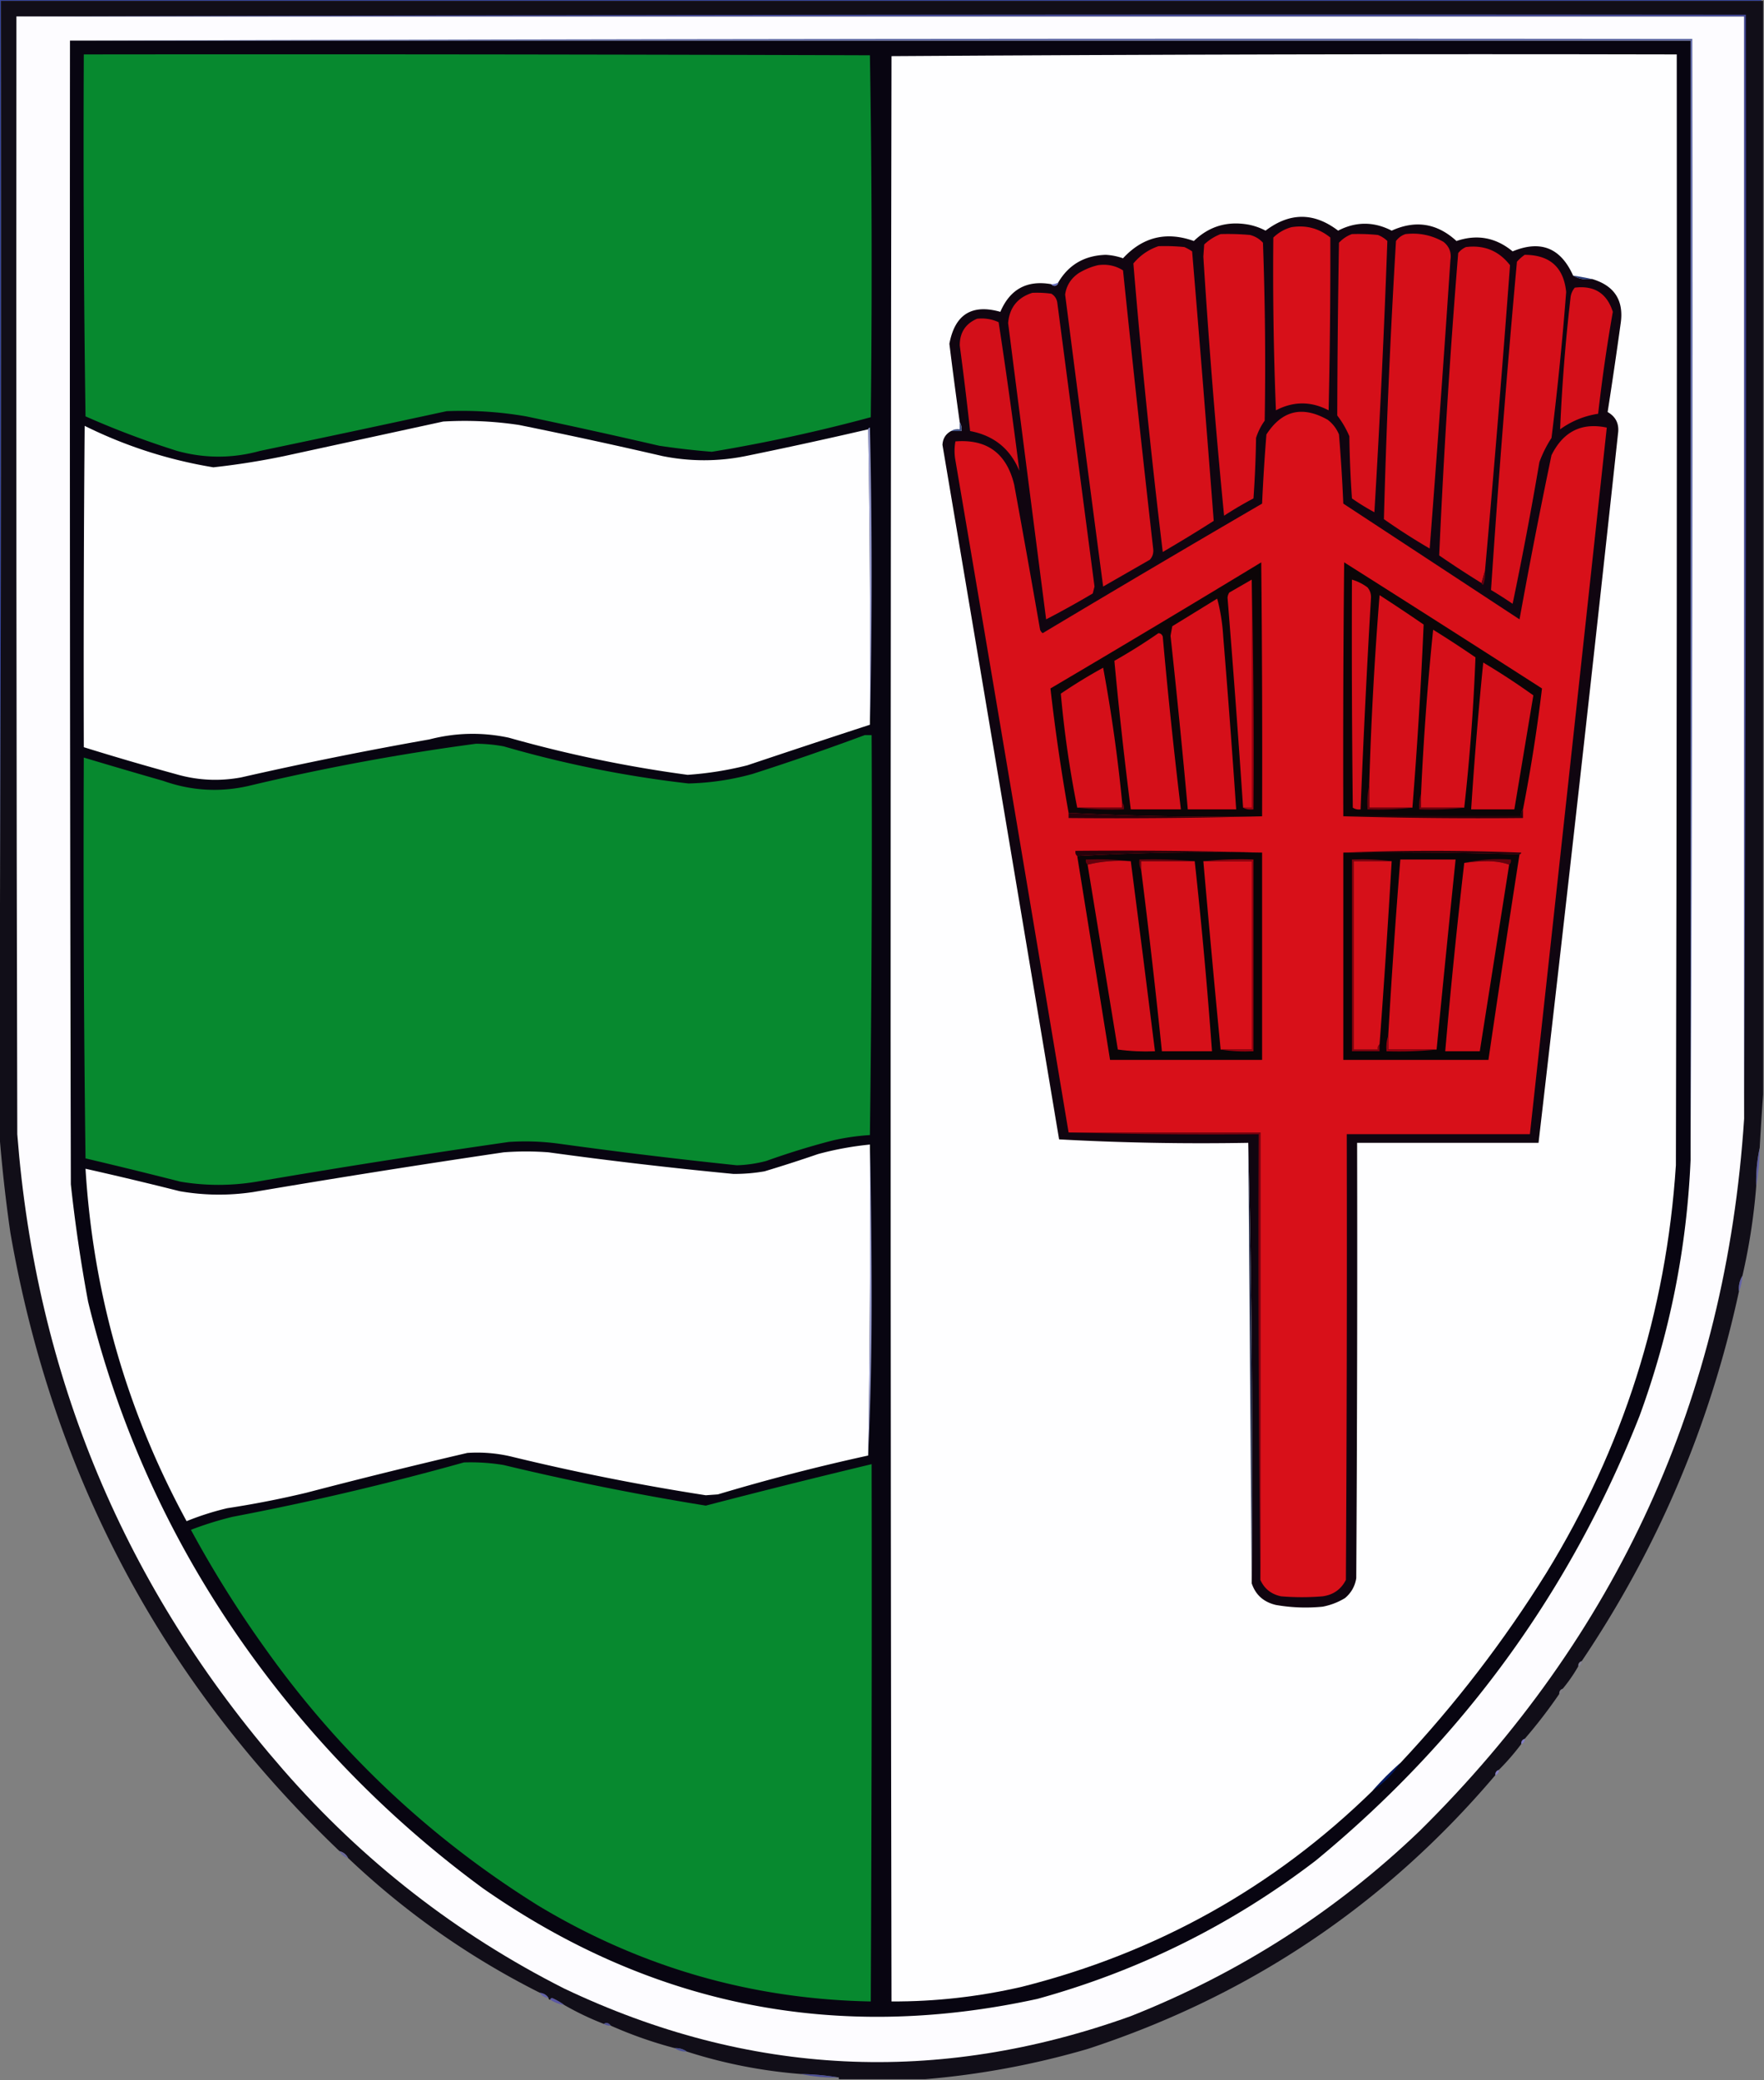<svg xmlns="http://www.w3.org/2000/svg" width="1021" height="1204" style="shape-rendering:geometricPrecision;text-rendering:geometricPrecision;image-rendering:optimizeQuality;fill-rule:evenodd;clip-rule:evenodd"><rect width="100%" height="100%" fill="#808080" stroke="none"/><path style="opacity:.576" fill="#011dbb" d="M-.5-.5h1020v1H.5c.333 216.167 0 432.167-1 648V-.5z"/><path style="opacity:1" fill="#110e18" d="M1019.5.5h1v633c-.74 10.191-1.4 20.524-2 31-1.52 7.111-2.19 14.444-2 22a352.861 352.861 0 0 1-8 52c-1.62 2.671-2.28 5.671-2 9-16.711 77.389-47.044 148.722-91 214-1.406.473-2.073 1.473-2 3a90.081 90.081 0 0 1-9 13c-1.406.473-2.073 1.473-2 3a290.185 290.185 0 0 1-20 26c-1.406.47-2.073 1.47-2 3a139.918 139.918 0 0 1-13 15c-1.406.47-2.073 1.47-2 3-63.572 74.98-142.239 127.81-236 158.5-30.882 9.01-62.216 14.84-94 17.5h-50v-1c-7.139-1.21-14.472-1.87-22-2-22.617-1.79-44.617-6.12-66-13-2.015-1.42-4.348-2.09-7-2a242.82 242.82 0 0 1-37-13c-1.205-1.64-2.538-1.97-4-1a166.212 166.212 0 0 1-23-11c-2.108-1.56-4.441-2.89-7-4-.607.12-.94.46-1 1-.667 0-1-.33-1-1-1.159-1.75-2.826-2.75-5-3-40.882-20.56-77.882-46.56-111-78-1.085-2.09-2.751-3.42-5-4C94.003 973.536 30.503 854.203 6 713.5a889.473 889.473 0 0 1-6.5-59v-6C.5 432.667.833 216.667.5.5h1019z"/><path style="opacity:1" fill="#fdfcff" d="M9.5 9.5h1000v638c-10.589 161.745-73.255 299.245-188 412.5-48.536 46.46-104.202 82.12-167 107-111.785 40.18-221.118 34.85-328-16-62.164-31.45-116.331-73.62-162.5-126.5-91.782-105.243-143.115-227.91-154-368-.5-215.666-.667-431.333-.5-647z"/><path style="opacity:.671" fill="#5a62cd" d="M9.5 9.5c333.5-1 667.166-1.333 1001-1 .33 213.167 0 426.167-1 639V9.5H9.5z"/><path style="opacity:1" fill="#080511" d="M40.5 23.5h938v648c-2.191 50.87-12.024 100.204-29.5 148-40.004 101.692-102.504 187.53-187.5 257.5-48.496 37.08-102.163 63.75-161 80-116.416 25.45-223.416 4.12-321-64-55.276-40.61-102.443-89.11-141.5-145.5-40.953-59.244-69.953-123.911-87-194a898.506 898.506 0 0 1-10-68c-.5-220.666-.667-441.333-.5-662z"/><path style="opacity:.765" fill="#33408b" d="M40.5 23.5c312.833-1 625.833-1.333 939-1 .333 216.501 0 432.834-1 649v-648h-938z"/><path style="opacity:1" fill="#07892f" d="M48.5 31.5c151.667-.167 303.334 0 455 .5a7328.9 7328.9 0 0 1 .5 209.5 941.347 941.347 0 0 1-92 20 438.97 438.97 0 0 1-30.5-3.5 3967.056 3967.056 0 0 0-77-17 217.786 217.786 0 0 0-46-3 15510.918 15510.918 0 0 1-108 23c-16.041 4.422-32.041 4.422-48 0a506.654 506.654 0 0 1-53-20 10999.215 10999.215 0 0 1-1-209.5z"/><path style="opacity:1" fill="#fefeff" d="M810.5 1020.5c-5.667 5-11 10.33-16 16-57.146 55.92-124.813 93.76-203 113.5-24.961 5.77-50.128 8.6-75.5 8.5-.667-375.333-.667-750.667 0-1126 151.43-1 302.93-1.332 454.5-1 .167 214.334 0 428.667-.5 643-5.536 84.939-30.536 163.606-75 236-24.542 39.401-52.709 76.067-84.5 110z"/><path style="opacity:1" fill="#100510" d="M910.5 159.5c3.184 1.914 6.851 2.58 11 2 13.054 3.885 18.554 12.551 16.5 26a3136.195 3136.195 0 0 1-7.5 51c4.791 2.751 6.791 6.918 6 12.5a51522.88 51522.88 0 0 1-46 410.5h-105c.167 84.001 0 168.001-.5 252-.742 4.651-2.908 8.484-6.5 11.5-3.997 2.445-8.331 4.112-13 5-9.062.881-18.062.548-27-1-7.11-1.679-11.777-5.846-14-12.5a8130.36 8130.36 0 0 0-2-255c-36.721.656-73.221-.01-109.5-2a252168.733 252168.733 0 0 0-67.5-402c.204-3.652 1.871-6.318 5-8h6c.284-1.915-.049-3.581-1-5a2790.196 2790.196 0 0 1-6-45.5c3.182-17 13.015-23.166 29.5-18.5 5.607-13.145 15.44-18.479 29.5-16 .417.624 1.084.957 2 1 1.213-.247 1.88-.914 2-2 6.041-10.284 15.208-15.617 27.5-16 3.428.19 6.761.857 10 2 11.42-12.352 25.087-15.686 41-10 8.774-8.49 19.274-11.657 31.5-9.5a35.68 35.68 0 0 1 10 3.5c14.038-10.65 28.038-10.65 42 0 10.296-5.328 20.63-5.328 31 0 13.836-6.277 26.336-4.277 37.5 6 11.926-4.039 22.759-2.039 32.5 6 16.183-6.702 27.849-2.035 35 14z"/><path style="opacity:1" fill="#d71019" d="M747.5 131.5c8.44-1.346 15.94.654 22.5 6 .075 33.333-.258 66.666-1 100-10.162-5.309-20.328-5.309-30.5 0a1994.285 1994.285 0 0 1-1.5-100c3.069-2.946 6.569-4.946 10.5-6z"/><path style="opacity:1" fill="#d60f19" d="M706.5 135.5c5.676-.166 11.343.001 17 .5 2.97.763 5.47 2.263 7.5 4.5a1943.511 1943.511 0 0 1 1 103 35.145 35.145 0 0 0-5 10 613.783 613.783 0 0 1-1.5 35 215.783 215.783 0 0 0-17 10 4264.099 4264.099 0 0 1-12-150l.5-7c2.843-2.663 6.009-4.663 9.5-6z"/><path style="opacity:1" fill="#d50f19" d="M782.5 135.5a112.97 112.97 0 0 1 15 .5 15.83 15.83 0 0 1 5.5 3.5 6507.55 6507.55 0 0 1-7.5 157 129.073 129.073 0 0 1-13-8 649.326 649.326 0 0 1-1.5-36 54.103 54.103 0 0 0-7-12c.087-33.329.42-66.663 1-100 2.17-2.323 4.67-3.99 7.5-5zM813.5 135.5c7.84-.904 15.173.596 22 4.5 3.357 2.693 4.691 6.193 4 10.5-3.71 55.689-7.71 111.356-12 167a365.503 365.503 0 0 1-26.5-17 4816.234 4816.234 0 0 1 7-161c1.5-1.969 3.333-3.302 5.5-4z"/><path style="opacity:1" fill="#d61019" d="M670.5 142.5a112.97 112.97 0 0 1 15 .5 29.517 29.517 0 0 1 4.5 2.5 22839.826 22839.826 0 0 1 12.5 156 838.109 838.109 0 0 1-29.5 18 4468.332 4468.332 0 0 1-17-167c3.936-4.712 8.77-8.045 14.5-10z"/><path style="opacity:1" fill="#d50f19" d="m859.5 330.5-2 7a569.695 569.695 0 0 1-24.5-16 4815.043 4815.043 0 0 1 11-175 11.532 11.532 0 0 1 4.5-3.5c10.545-1.307 19.045 2.193 25.5 10.5a11518.27 11518.27 0 0 1-14.5 177zM882.5 147.5c14.552.059 22.552 7.226 24 21.5a1810.516 1810.516 0 0 1-8.5 84.5 68.669 68.669 0 0 0-7 14 2222.51 2222.51 0 0 1-15.5 82 244.107 244.107 0 0 0-12.5-8 7808.585 7808.585 0 0 1 15-190c1.397-1.57 2.897-2.904 4.5-4z"/><path style="opacity:1" fill="#d61019" d="M635.5 153.5c5.308-.757 10.141.243 14.5 3A16859.439 16859.439 0 0 0 667.5 318c.195 2.352-.472 4.352-2 6l-27 15.5a40179.442 40179.442 0 0 1-22-169c.757-5.282 3.423-9.448 8-12.5 3.553-2.121 7.22-3.621 11-4.5z"/><path style="opacity:.855" fill="#00175e" d="M910.5 159.5a255.81 255.81 0 0 1 11 2c-4.149.58-7.816-.086-11-2z"/><path style="opacity:.667" fill="#1b279f" d="M612.5 163.5c-.12 1.086-.787 1.753-2 2-.916-.043-1.583-.376-2-1 1.459.067 2.792-.266 4-1z"/><path style="opacity:1" fill="#d40f19" d="M911.5 166.5c11.268-1.373 18.602 3.294 22 14a966.435 966.435 0 0 0-8.5 59c-8.079 1.247-15.413 4.247-22 9a1042.042 1042.042 0 0 1 6-76c.236-2.345 1.07-4.345 2.5-6z"/><path style="opacity:1" fill="#d50f19" d="M597.5 169.5a60.931 60.931 0 0 1 11 .5c2.041 1.242 3.207 3.075 3.5 5.5l21.5 164-1 4a547.044 547.044 0 0 1-27 15 134694.058 134694.058 0 0 1-22-171.5c.785-8.95 5.452-14.784 14-17.5z"/><path style="opacity:1" fill="#d30f19" d="M565.5 184.5c4.411-.479 8.578.188 12.5 2a3331.65 3331.65 0 0 1 12 86c-5.305-12.751-14.805-20.417-28.5-23a2000.145 2000.145 0 0 0-6-49.5c-.029-7.448 3.304-12.615 10-15.5z"/><path style="opacity:1" fill="#d81019" d="M729.5 914.5v-259h-111a118706.617 118706.617 0 0 0-65.5-389 30.485 30.485 0 0 1 0-11c18.259-1.441 29.593 6.893 34 25a9341.182 9341.182 0 0 1 15 84 4.457 4.457 0 0 0 1.5 2 12060.106 12060.106 0 0 1 127-75 1119.904 1119.904 0 0 1 2.5-40c9.002-13.967 20.836-16.8 35.5-8.5 2.933 2.264 5.1 5.098 6.5 8.5a1025.468 1025.468 0 0 1 2.5 40l102 67a3569.124 3569.124 0 0 1 18.5-95c6.783-13.726 17.449-19.059 32-16a255145.723 255145.723 0 0 1-44.5 409h-106c.167 86.001 0 172.001-.5 258-2.796 5.49-7.296 8.656-13.5 9.5-8 .667-16 .667-24 0-5.677-1.189-9.677-4.356-12-9.5z"/><path style="opacity:1" fill="#fefeff" d="M502.5 248.5a7312.816 7312.816 0 0 1 1 171 8848.907 8848.907 0 0 0-71 23.5 195.733 195.733 0 0 1-34.5 5.5A743.232 743.232 0 0 1 294.5 427c-15.384-3.283-30.717-2.95-46 1a2252.392 2252.392 0 0 0-109 22c-12.822 2.362-25.488 1.695-38-2a1612.924 1612.924 0 0 1-53-15.5c-.167-62.001 0-124.001.5-186 23.632 11.711 48.465 19.711 74.5 24a437.056 437.056 0 0 0 41-6.5l92-20a210.877 210.877 0 0 1 44 2 3061.778 3061.778 0 0 1 83 18c16.015 3.201 32.015 3.201 48 0a2689.041 2689.041 0 0 0 71-15.5z"/><path style="opacity:.788" fill="#bac2ff" d="M502.5 248.5c.06-.543.393-.876 1-1a3704.974 3704.974 0 0 1 0 172 7312.816 7312.816 0 0 0-1-171z"/><path style="opacity:.765" fill="#001658" d="M555.5 244.5c.951 1.419 1.284 3.085 1 5h-6c1.419-.951 3.085-1.284 5-1v-4z"/><path style="opacity:.992" fill="#0b0608" d="M730.5 472.5c-37.554.651-74.887-.016-112-2a1148.841 1148.841 0 0 1-10.5-72 11199.945 11199.945 0 0 0 122-73c.5 48.999.667 97.999.5 147z"/><path style="opacity:.992" fill="#0a0608" d="M881.5 468.5c-.934 1.068-1.268 2.401-1 4h-103c-.167-49.001 0-98.001.5-147a20432.869 20432.869 0 0 1 114.5 73 952.193 952.193 0 0 1-11 70z"/><path style="opacity:.973" fill="#a2000f" d="M719.5 467.5h5v-132c1 43.594 1.333 87.928 1 133-2.235.295-4.235-.039-6-1z"/><path style="opacity:1" fill="#d50f19" d="M782.5 335.5a28.53 28.53 0 0 1 9 4.5c1.545 1.822 2.212 3.989 2 6.5a6536.684 6536.684 0 0 0-6 122c-1.644.214-3.144-.12-4.5-1a8707.86 8707.86 0 0 1-.5-132zM724.5 335.5v132h-5a9132.584 9132.584 0 0 0-9-121.5 6.293 6.293 0 0 1 1-3c4.361-2.512 8.694-5.012 13-7.5z"/><path style="opacity:.965" fill="#65000e" d="M859.5 330.5a16.873 16.873 0 0 1-1 8c-.607-.124-.94-.457-1-1l2-7z"/><path style="opacity:1" fill="#d50f19" d="M817.5 467.5h-25v-13c1.07-36.729 3.07-73.395 6-110a1037.591 1037.591 0 0 1 25.5 17 2910.68 2910.68 0 0 1-6.5 106zM704.5 346.5c1.877 6.936 3.044 14.27 3.5 22a7280.39 7280.39 0 0 1 7.5 100h-28a5594.382 5594.382 0 0 0-10-100.5l1-5.5c8.731-5.359 17.397-10.692 26-16zM847.5 467.5h-25v-8a1675.702 1675.702 0 0 1 7-95 598.848 598.848 0 0 1 24.5 16 1195.172 1195.172 0 0 1-6.5 87zM670.5 366.5c1.25.077 2.083.744 2.5 2a3293.253 3293.253 0 0 0 10.5 100h-29a2511.146 2511.146 0 0 1-9.5-86 324.726 324.726 0 0 0 25.5-16z"/><path style="opacity:1" fill="#d30f19" d="M858.5 383.5a412.968 412.968 0 0 1 29 19l-11 66h-25a2434.522 2434.522 0 0 1 7-85z"/><path style="opacity:1" fill="#d50f19" d="M649.5 464.5v3h-26a614.051 614.051 0 0 1-9.5-66 304.82 304.82 0 0 1 24.5-15 915.026 915.026 0 0 1 11 78z"/><path style="opacity:1" fill="#07892f" d="M500.5 425.5h4c.332 77.237-.002 154.404-1 231.5a136.924 136.924 0 0 0-21 3 439.428 439.428 0 0 0-39 12 75.083 75.083 0 0 1-17 2.5 3100.613 3100.613 0 0 1-103-12.5 143.359 143.359 0 0 0-29-1 5535.776 5535.776 0 0 0-146 23c-14.738 2.44-29.405 2.44-44 0a3303.42 3303.42 0 0 0-55-13.5 13759.747 13759.747 0 0 1-1-232 3693.83 3693.83 0 0 0 46 13.5c16.079 5.702 32.412 6.702 49 3a1313.333 1313.333 0 0 1 132-24.5c5.38.036 10.714.536 16 1.5a646.138 646.138 0 0 0 107 21.5 152.539 152.539 0 0 0 37-5.5 1488.077 1488.077 0 0 0 65-22.5z"/><path style="opacity:.969" fill="#6e000d" d="M649.5 464.5c.934 1.068 1.268 2.401 1 4-9.182.327-18.182-.007-27-1h26v-3z"/><path style="opacity:.969" fill="#70000d" d="M792.5 454.5v13h25c-8.484.993-17.151 1.326-26 1-.319-4.863.014-9.53 1-14z"/><path style="opacity:.969" fill="#6f000d" d="M822.5 459.5v8h25c-8.484.993-17.151 1.326-26 1-.31-3.213.023-6.213 1-9z"/><path style="opacity:.961" fill="#23000a" d="M618.5 470.5a1583.357 1583.357 0 0 0 112 2 3137.289 3137.289 0 0 1-112 1v-3z"/><path style="opacity:.961" fill="#22000a" d="M881.5 468.5v5a2704.72 2704.72 0 0 1-104-1h103c-.268-1.599.066-2.932 1-4zM730.5 493.5c-36.016-.66-71.682.006-107 2-.904-.709-1.237-1.709-1-3 36.171-.332 72.171.002 108 1zM777.5 493.5a1329.94 1329.94 0 0 1 103 0c-.124.607-.457.94-1 1a2601.572 2601.572 0 0 0-102-1z"/><path style="opacity:.992" fill="#080608" d="M730.5 493.5v120h-88l-19-118c35.318-1.994 70.984-2.66 107-2z"/><path style="opacity:.992" fill="#070608" d="M777.5 493.5c34.171-.332 68.171.002 102 1a12799.232 12799.232 0 0 0-18 119h-84v-120z"/><path style="opacity:.969" fill="#68000d" d="M654.5 498.5c-8.734-.635-17.067.032-25 2-.904-.709-1.237-1.709-1-3 8.849-.326 17.516.007 26 1z"/><path style="opacity:.969" fill="#6c000d" d="M691.5 498.5h-31v5c-.961-1.765-1.295-3.765-1-6 10.846-.328 21.513.006 32 1z"/><path style="opacity:.969" fill="#68000d" d="M873.5 500.5c-3.776-1.325-7.943-1.991-12.5-2-4.58.028-9.08.361-13.5 1 8.605-1.971 17.605-2.638 27-2 .237 1.291-.096 2.291-1 3z"/><path style="opacity:1" fill="#d40f19" d="M654.5 498.5c4.76 36.652 9.426 73.318 14 110-7.255.313-14.421-.02-21.5-1l-17.5-107c7.933-1.968 16.266-2.635 25-2z"/><path style="opacity:1" fill="#d61019" d="M691.5 498.5c3.994 36.6 7.327 73.267 10 110h-29a4501.26 4501.26 0 0 0-12-105v-5h31z"/><path style="opacity:1" fill="#d81019" d="M696.5 498.5h28v109h-18a11879.418 11879.418 0 0 1-10-109z"/><path style="opacity:.973" fill="#9c000f" d="M696.5 498.5c9.486-.994 19.152-1.327 29-1v111c-6.522.323-12.855-.01-19-1h18v-109h-28z"/><path style="opacity:.969" fill="#82000e" d="M805.5 498.5h-22v109h14c-.237-1.291.096-2.291 1-3v4h-16v-111c7.852-.325 15.518.008 23 1z"/><path style="opacity:1" fill="#d61019" d="M805.5 498.5a7065.38 7065.38 0 0 1-7 106c-.904.709-1.237 1.709-1 3h-14v-109h22z"/><path style="opacity:1" fill="#d50f19" d="M831.5 607.5h-28v-8a4584.457 4584.457 0 0 1 7-102h32a19960.957 19960.957 0 0 0-11 110zM873.5 500.5c-5.657 35.981-11.323 71.981-17 108h-20a3884.723 3884.723 0 0 1 11-109c4.42-.639 8.92-.972 13.5-1 4.557.009 8.724.675 12.5 2z"/><path style="opacity:.973" fill="#98000f" d="M803.5 599.5v8h28c-9.486.994-19.152 1.327-29 1-.31-3.213.023-6.213 1-9z"/><path style="opacity:.969" fill="#82000e" d="M618.5 655.5h111v259a16641.997 16641.997 0 0 1-1-258 3026.14 3026.14 0 0 1-110-1z"/><path style="opacity:1" fill="#fefeff" d="M503.5 662.5a8146.716 8146.716 0 0 1-1 180 1189.783 1189.783 0 0 0-87 22.5l-7 .5a1354.628 1354.628 0 0 1-113-22.5 85.68 85.68 0 0 0-25-2c-31.1 7.256-62.1 14.922-93 23a560.003 560.003 0 0 1-46 9 160.645 160.645 0 0 0-23.5 7.5c-34.594-63.62-54.093-131.62-58.5-204a2152.927 2152.927 0 0 1 54.5 13c14.125 2.461 28.292 2.627 42.5.5a6861.807 6861.807 0 0 1 145-23 169.166 169.166 0 0 1 26 0 2598.194 2598.194 0 0 0 107 12.5c6.054.037 12.054-.463 18-1.5a838.933 838.933 0 0 0 31-10 182.672 182.672 0 0 1 30-5.5z"/><path style="opacity:.855" fill="#000c31" d="M722.5 661.5a8130.36 8130.36 0 0 1 2 255c-.669-84.902-1.336-169.902-2-255z"/><path style="opacity:.788" fill="#bac2fe" d="M503.5 662.5c.667 29.831 1 59.831 1 90 0 30.341-.667 60.341-2 90a8146.716 8146.716 0 0 0 1-180z"/><path style="opacity:.765" fill="#5556af" d="M1018.5 664.5c-.02 7.537-.69 14.871-2 22-.19-7.556.48-14.889 2-22z"/><path style="opacity:.765" fill="#5a59b4" d="M1008.5 738.5c-.18 3.227-.84 6.227-2 9-.28-3.329.38-6.329 2-9z"/><path style="opacity:1" fill="#07892f" d="M268.5 846.5c7.72-.262 15.387.238 23 1.5a1579.217 1579.217 0 0 0 117 23.5 5051.854 5051.854 0 0 1 96-24c.167 103.667 0 207.33-.5 311-69.033-1.3-133.2-19.8-192.5-55.5-62.774-39.1-115.607-88.94-158.5-149.5a643.274 643.274 0 0 1-42.5-68 200.334 200.334 0 0 1 24-7.5 1631.086 1631.086 0 0 0 134-31.5z"/><path style="opacity:.224" fill="#9b8fe5" d="M915.5 961.5c.073 1.527-.594 2.527-2 3-.073-1.527.594-2.527 2-3z"/><path style="opacity:.09" fill="#9b8fe5" d="M904.5 977.5c.073 1.527-.594 2.527-2 3-.073-1.527.594-2.527 2-3z"/><path style="opacity:.788" fill="#837dd7" d="M882.5 1006.5c.073 1.53-.594 2.53-2 3-.073-1.53.594-2.53 2-3z"/><path style="opacity:.788" fill="#8982d8" d="M867.5 1024.5c.073 1.53-.594 2.53-2 3-.073-1.53.594-2.53 2-3z"/><path style="opacity:.855" fill="#011c6d" d="M810.5 1020.5a60.87 60.87 0 0 1-16 16c5-5.67 10.333-11 16-16z"/><path style="opacity:.765" fill="#6362a4" d="M196.5 1071.5c2.249.58 3.915 1.91 5 4-2.249-.58-3.915-1.91-5-4z"/><path style="opacity:.765" fill="#5959b7" d="M312.5 1153.5c2.174.25 3.841 1.25 5 3-2.174-.25-3.841-1.25-5-3z"/><path style="opacity:.855" fill="#5350aa" d="M318.5 1157.5c.06-.54.393-.88 1-1 2.559 1.11 4.892 2.44 7 4a20.532 20.532 0 0 1-8-3z"/><path style="opacity:.667" fill="#33379f" d="M349.5 1171.5c1.462-.97 2.795-.64 4 1a6.927 6.927 0 0 1-4-1z"/><path style="opacity:.855" fill="#424999" d="M390.5 1185.5c2.652-.09 4.985.58 7 2-2.652.09-4.985-.58-7-2z"/><path style="opacity:.765" fill="#3a3ea0" d="M463.5 1200.5c7.528.13 14.861.79 22 2-7.556.19-14.889-.48-22-2z"/></svg>